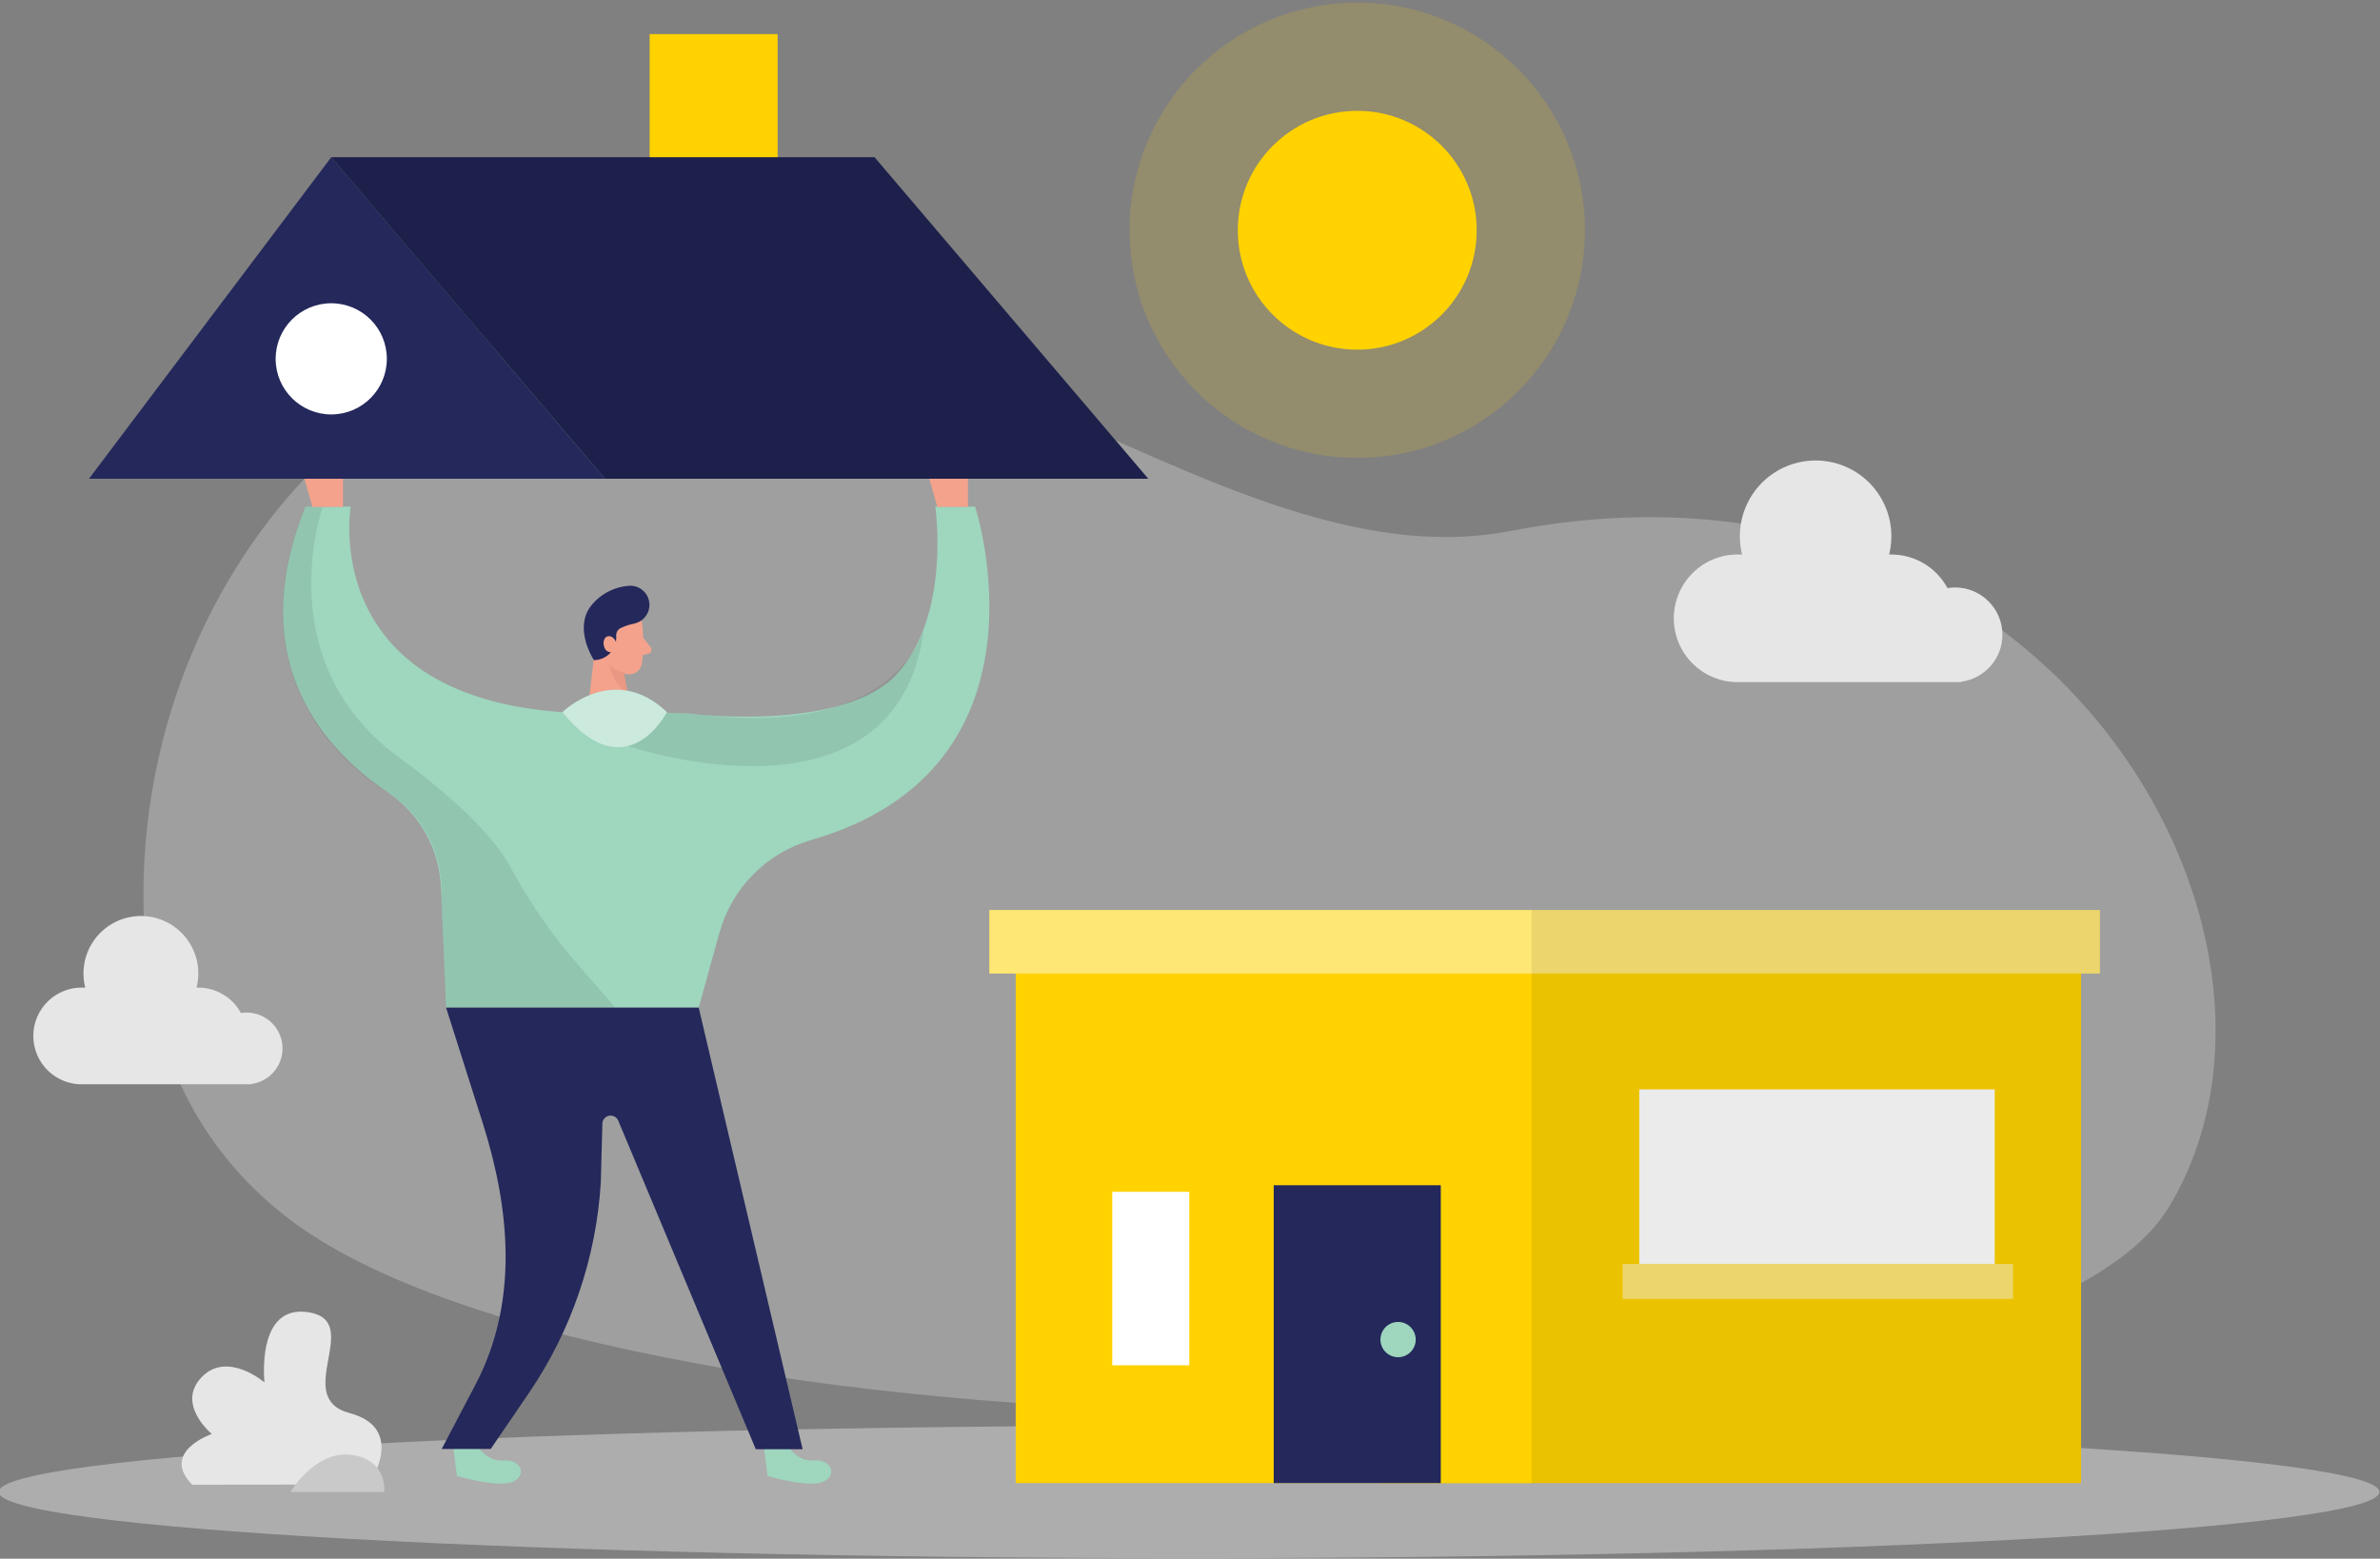 <svg width="345" height="226" viewBox="0 0 345 226" fill="none" xmlns="http://www.w3.org/2000/svg">
<rect x="0" y="0" width="345" height="226" fill="#808080" stroke="none"/>
<g clip-path="url(#clip0_21_742)">
<path opacity="0.3" d="M56.665 58.607C32.884 74.979 18.765 105.023 21.028 136.386C22.165 152.423 28.56 166.288 41.389 176.347C89.673 214.216 290.44 214.795 314.424 174.976C338.409 135.158 296.469 61.997 219.014 76.978C170.274 86.418 118.083 16.342 56.665 58.607Z" fill="#E6E6E6"/>
<path opacity="0.45" d="M172.365 225.919C267.662 225.919 344.915 221.62 344.915 216.317C344.915 211.014 267.662 206.715 172.365 206.715C77.068 206.715 -0.185 211.014 -0.185 216.317C-0.185 221.62 77.068 225.919 172.365 225.919Z" fill="#E6E6E6"/>
<path d="M196.745 50.7C206.309 50.7 214.061 42.947 214.061 33.384C214.061 23.82 206.309 16.068 196.745 16.068C187.182 16.068 179.429 23.82 179.429 33.384C179.429 42.947 187.182 50.7 196.745 50.7Z" fill="#FFD200"/>
<path opacity="0.15" d="M196.745 66.392C214.975 66.392 229.753 51.614 229.753 33.384C229.753 15.154 214.975 0.376 196.745 0.376C178.516 0.376 163.737 15.154 163.737 33.384C163.737 51.614 178.516 66.392 196.745 66.392Z" fill="#FFD200"/>
<path d="M93.043 90.142C93.311 92.164 93.311 94.211 93.043 96.233C93.001 96.479 92.911 96.716 92.776 96.927C92.641 97.138 92.465 97.319 92.259 97.46C92.052 97.602 91.819 97.7 91.573 97.749C91.328 97.797 91.075 97.796 90.83 97.745C90.049 97.633 89.316 97.297 88.723 96.776C88.13 96.255 87.702 95.572 87.491 94.811L86.222 91.655C86.039 90.993 86.067 90.29 86.302 89.644C86.536 88.999 86.966 88.442 87.531 88.052C89.541 86.407 92.86 87.899 93.043 90.142Z" fill="#F4A28C"/>
<path d="M86.455 92.183L85.075 104.21L91.764 104.484L90.079 95.624L86.455 92.183Z" fill="#F4A28C"/>
<path d="M93.225 92.467L94.311 93.847C94.374 93.925 94.416 94.017 94.434 94.115C94.451 94.214 94.443 94.315 94.41 94.409C94.378 94.504 94.322 94.588 94.248 94.655C94.174 94.722 94.084 94.769 93.987 94.791L92.586 95.116L93.225 92.467Z" fill="#F4A28C"/>
<path opacity="0.31" d="M90.525 97.552C89.688 97.375 88.919 96.959 88.313 96.355C88.644 98.076 89.616 99.606 91.033 100.638L90.525 97.552Z" fill="#CE8172"/>
<path d="M92.332 90.295C92.057 90.389 91.775 90.463 91.49 90.518C91.092 90.607 90.704 90.736 90.333 90.904L90.028 91.036C89.816 91.129 89.635 91.283 89.509 91.478C89.382 91.672 89.316 91.9 89.318 92.132C89.363 92.583 89.314 93.039 89.173 93.469C89.032 93.9 88.803 94.297 88.5 94.634C88.197 94.971 87.827 95.242 87.414 95.428C87.001 95.614 86.553 95.712 86.1 95.715C86.1 95.715 83.207 91.381 85.522 88.042C86.203 87.12 87.081 86.362 88.093 85.823C89.104 85.284 90.223 84.978 91.368 84.926C92.018 84.925 92.648 85.154 93.147 85.571C93.646 85.988 93.982 86.567 94.097 87.207C94.212 87.847 94.098 88.507 93.775 89.072C93.453 89.636 92.942 90.069 92.332 90.295Z" fill="#24285B"/>
<path d="M89.257 94.183C89.359 94.056 89.425 93.905 89.448 93.744C89.471 93.583 89.451 93.419 89.389 93.269C89.186 92.772 88.78 92.112 88.11 92.254C87.44 92.396 87.288 93.462 87.765 94.183C87.849 94.302 87.961 94.399 88.091 94.466C88.221 94.534 88.365 94.569 88.511 94.569C88.657 94.569 88.801 94.534 88.931 94.466C89.061 94.399 89.172 94.302 89.257 94.183V94.183Z" fill="#F4A28C"/>
<path d="M301.666 134.914H200.135V215.038H301.666V134.914Z" fill="#FFD200"/>
<path d="M114.063 209.476C114.063 209.476 115.494 211.983 117.951 211.76C120.407 211.537 121.463 213.79 119.392 214.805C117.321 215.82 111.272 214.003 111.272 214.003L110.694 209.537L114.063 209.476Z" fill="#9ED6BE"/>
<path d="M69.079 209.476C69.079 209.476 70.52 211.983 72.976 211.76C75.433 211.537 76.478 213.79 74.418 214.805C72.357 215.82 66.237 214.003 66.237 214.003L65.658 209.537L69.079 209.476Z" fill="#9ED6BE"/>
<path opacity="0.08" d="M301.666 134.914H200.135V215.038H301.666V134.914Z" fill="black"/>
<path d="M222.029 134.914H147.234V215.038H222.029V134.914Z" fill="#FFD200"/>
<path d="M208.854 171.85H184.636V215.038H208.854V171.85Z" fill="#24285B"/>
<path d="M289.151 157.955H237.629V185.745H289.151V157.955Z" fill="white"/>
<path opacity="0.08" d="M289.151 157.955H237.629V185.745H289.151V157.955Z" fill="black"/>
<path d="M172.395 172.804H161.23V197.956H172.395V172.804Z" fill="white"/>
<path d="M93.418 103.196L100.097 103.48C100.097 103.48 122.478 106.291 130.182 97.542C137.885 88.793 135.571 73.456 135.571 73.456H141.347C141.347 73.456 153.821 111.407 117.535 121.811C114.348 122.743 111.455 124.478 109.13 126.849C106.806 129.219 105.128 132.147 104.258 135.351L101.285 146.1H64.663L63.922 128.703C63.817 125.962 63.068 123.285 61.735 120.888C60.401 118.492 58.522 116.443 56.249 114.909C47.5 109.062 35.046 96.192 44.292 73.456H50.839C50.839 73.456 45.155 106.555 93.418 103.196Z" fill="#9ED6BE"/>
<path opacity="0.08" d="M91.033 108.169C91.033 108.169 130.212 121.587 133.978 90.914C133.978 90.914 130.598 107.215 101.244 103.571L93.418 103.165L91.033 108.169Z" fill="black"/>
<path d="M64.663 146.1H101.285L116.347 210.126H109.557L89.612 162.472C89.504 162.224 89.315 162.02 89.076 161.893C88.837 161.766 88.562 161.724 88.296 161.774C88.03 161.823 87.788 161.961 87.611 162.165C87.433 162.369 87.33 162.628 87.318 162.898L87.095 171.373C86.444 182.327 82.842 192.902 76.671 201.975L71.129 210.095H64.024L69.099 200.433C75.087 188.699 73.981 175.606 70.043 163.04L64.663 146.1Z" fill="#24285B"/>
<path d="M112.724 4.943H94.169V37.048H112.724V4.943Z" fill="#FFD200"/>
<path d="M202.663 196.788C204.075 196.788 205.221 195.643 205.221 194.231C205.221 192.818 204.075 191.673 202.663 191.673C201.25 191.673 200.105 192.818 200.105 194.231C200.105 195.643 201.25 196.788 202.663 196.788Z" fill="#9ED6BE"/>
<path d="M12.898 69.416L48.017 22.797L87.694 69.416H12.898Z" fill="#24285B"/>
<path d="M126.771 22.797H48.017L87.694 69.416H91.662H166.448L126.771 22.797Z" fill="#24285B"/>
<path opacity="0.19" d="M126.771 22.797H48.017L87.694 69.416H91.662H166.448L126.771 22.797Z" fill="black"/>
<path opacity="0.08" d="M46.779 73.537C46.779 73.537 38.801 95.867 57.792 109.783C67.881 117.162 72.164 122.389 73.961 125.668C76.53 130.44 79.591 134.931 83.096 139.066L89.186 146.1H64.663L63.973 129.941C64.121 126.977 63.485 124.027 62.129 121.388C60.773 118.748 58.745 116.514 56.249 114.909C56.249 114.909 32.366 101.896 44.292 73.456L46.779 73.537Z" fill="black"/>
<path d="M81.533 103.256C81.533 103.256 88.993 95.948 96.676 103.256C96.676 103.256 90.83 114.716 81.533 103.256Z" fill="#9ED6BE"/>
<path opacity="0.46" d="M96.676 103.256C96.676 103.256 90.81 114.716 81.533 103.256C81.533 103.256 88.993 95.948 96.676 103.256Z" fill="white"/>
<path d="M48.017 60.088C52.468 60.088 56.076 56.48 56.076 52.029C56.076 47.578 52.468 43.97 48.017 43.97C43.566 43.97 39.958 47.578 39.958 52.029C39.958 56.48 43.566 60.088 48.017 60.088Z" fill="white"/>
<path d="M304.386 131.951H143.417V141.147H304.386V131.951Z" fill="#FFD200"/>
<path opacity="0.46" d="M304.386 131.951H143.417V141.147H304.386V131.951Z" fill="white"/>
<path opacity="0.08" d="M304.386 131.951H222.029V141.147H304.386V131.951Z" fill="black"/>
<path d="M290.267 92.041C290.267 90.221 289.544 88.476 288.258 87.189C286.971 85.902 285.226 85.179 283.406 85.179C283.035 85.179 282.665 85.21 282.3 85.271C281.512 83.801 280.341 82.573 278.911 81.715C277.482 80.857 275.847 80.402 274.18 80.399H273.845C274.247 78.78 274.276 77.091 273.929 75.46C273.581 73.829 272.867 72.298 271.84 70.984C270.812 69.67 269.499 68.607 268 67.876C266.501 67.145 264.855 66.765 263.187 66.765C261.519 66.765 259.873 67.145 258.374 67.876C256.875 68.607 255.562 69.67 254.535 70.984C253.508 72.298 252.793 73.829 252.446 75.46C252.098 77.091 252.127 78.78 252.53 80.399H252.195C250.954 80.358 249.718 80.566 248.559 81.013C247.401 81.459 246.344 82.134 245.452 82.997C244.56 83.861 243.85 84.894 243.366 86.037C242.881 87.18 242.631 88.409 242.631 89.65C242.631 90.892 242.881 92.121 243.366 93.263C243.85 94.406 244.56 95.44 245.452 96.303C246.344 97.166 247.401 97.841 248.559 98.288C249.718 98.734 250.954 98.943 252.195 98.902H284.299V98.841C285.949 98.622 287.463 97.812 288.56 96.562C289.658 95.311 290.265 93.705 290.267 92.041V92.041Z" fill="#E6E6E6"/>
<path d="M40.953 152.017C40.953 150.638 40.406 149.315 39.431 148.339C38.457 147.363 37.135 146.813 35.756 146.81C35.477 146.813 35.199 146.837 34.924 146.881C34.322 145.767 33.429 144.836 32.341 144.187C31.253 143.539 30.009 143.197 28.742 143.197H28.489C28.802 141.968 28.831 140.684 28.573 139.442C28.314 138.2 27.776 137.034 26.998 136.032C26.22 135.03 25.223 134.22 24.084 133.662C22.945 133.104 21.693 132.814 20.424 132.814C19.156 132.814 17.904 133.104 16.765 133.662C15.626 134.22 14.629 135.03 13.851 136.032C13.073 137.034 12.534 138.2 12.276 139.442C12.018 140.684 12.046 141.968 12.36 143.197H12.107C11.164 143.161 10.223 143.316 9.342 143.652C8.46 143.988 7.655 144.498 6.976 145.153C6.296 145.807 5.755 146.592 5.386 147.46C5.017 148.328 4.826 149.262 4.826 150.205C4.826 151.149 5.017 152.083 5.386 152.951C5.755 153.819 6.296 154.604 6.976 155.258C7.655 155.913 8.46 156.423 9.342 156.759C10.223 157.095 11.164 157.25 12.107 157.214H36.467V157.163C37.711 156.994 38.851 156.379 39.676 155.433C40.501 154.486 40.955 153.273 40.953 152.017V152.017Z" fill="#E6E6E6"/>
<path d="M53.458 215.241C53.458 215.241 59.091 207.121 50.677 204.888C42.262 202.655 52.707 191.693 44.871 190.293C37.035 188.892 38.344 200.443 38.344 200.443C38.344 200.443 32.934 195.784 29.209 199.702C25.484 203.62 30.701 207.913 30.701 207.913C30.701 207.913 23.17 210.511 27.869 215.272L53.458 215.241Z" fill="#E6E6E6"/>
<path d="M42.11 216.317C42.11 216.317 45.693 210.227 50.971 210.948C56.249 211.669 55.691 216.317 55.691 216.317H42.11Z" fill="#C9C9C9"/>
<path d="M291.8 183.259H235.214V188.334H291.8V183.259Z" fill="#FFD200"/>
<path opacity="0.46" d="M291.8 183.259H235.214V188.334H291.8V183.259Z" fill="white"/>
<path opacity="0.08" d="M291.8 183.259H235.214V188.334H291.8V183.259Z" fill="black"/>
<path d="M45.287 73.487L44.12 69.416H49.722V73.487H45.287Z" fill="#F4A28C"/>
<path d="M135.876 73.487L134.708 69.416H140.311V73.487H135.876Z" fill="#F4A28C"/>
</g>
<defs>
<clipPath id="clip0_21_742">
<rect width="345" height="226" fill="white"/>
</clipPath>
</defs>
</svg>
